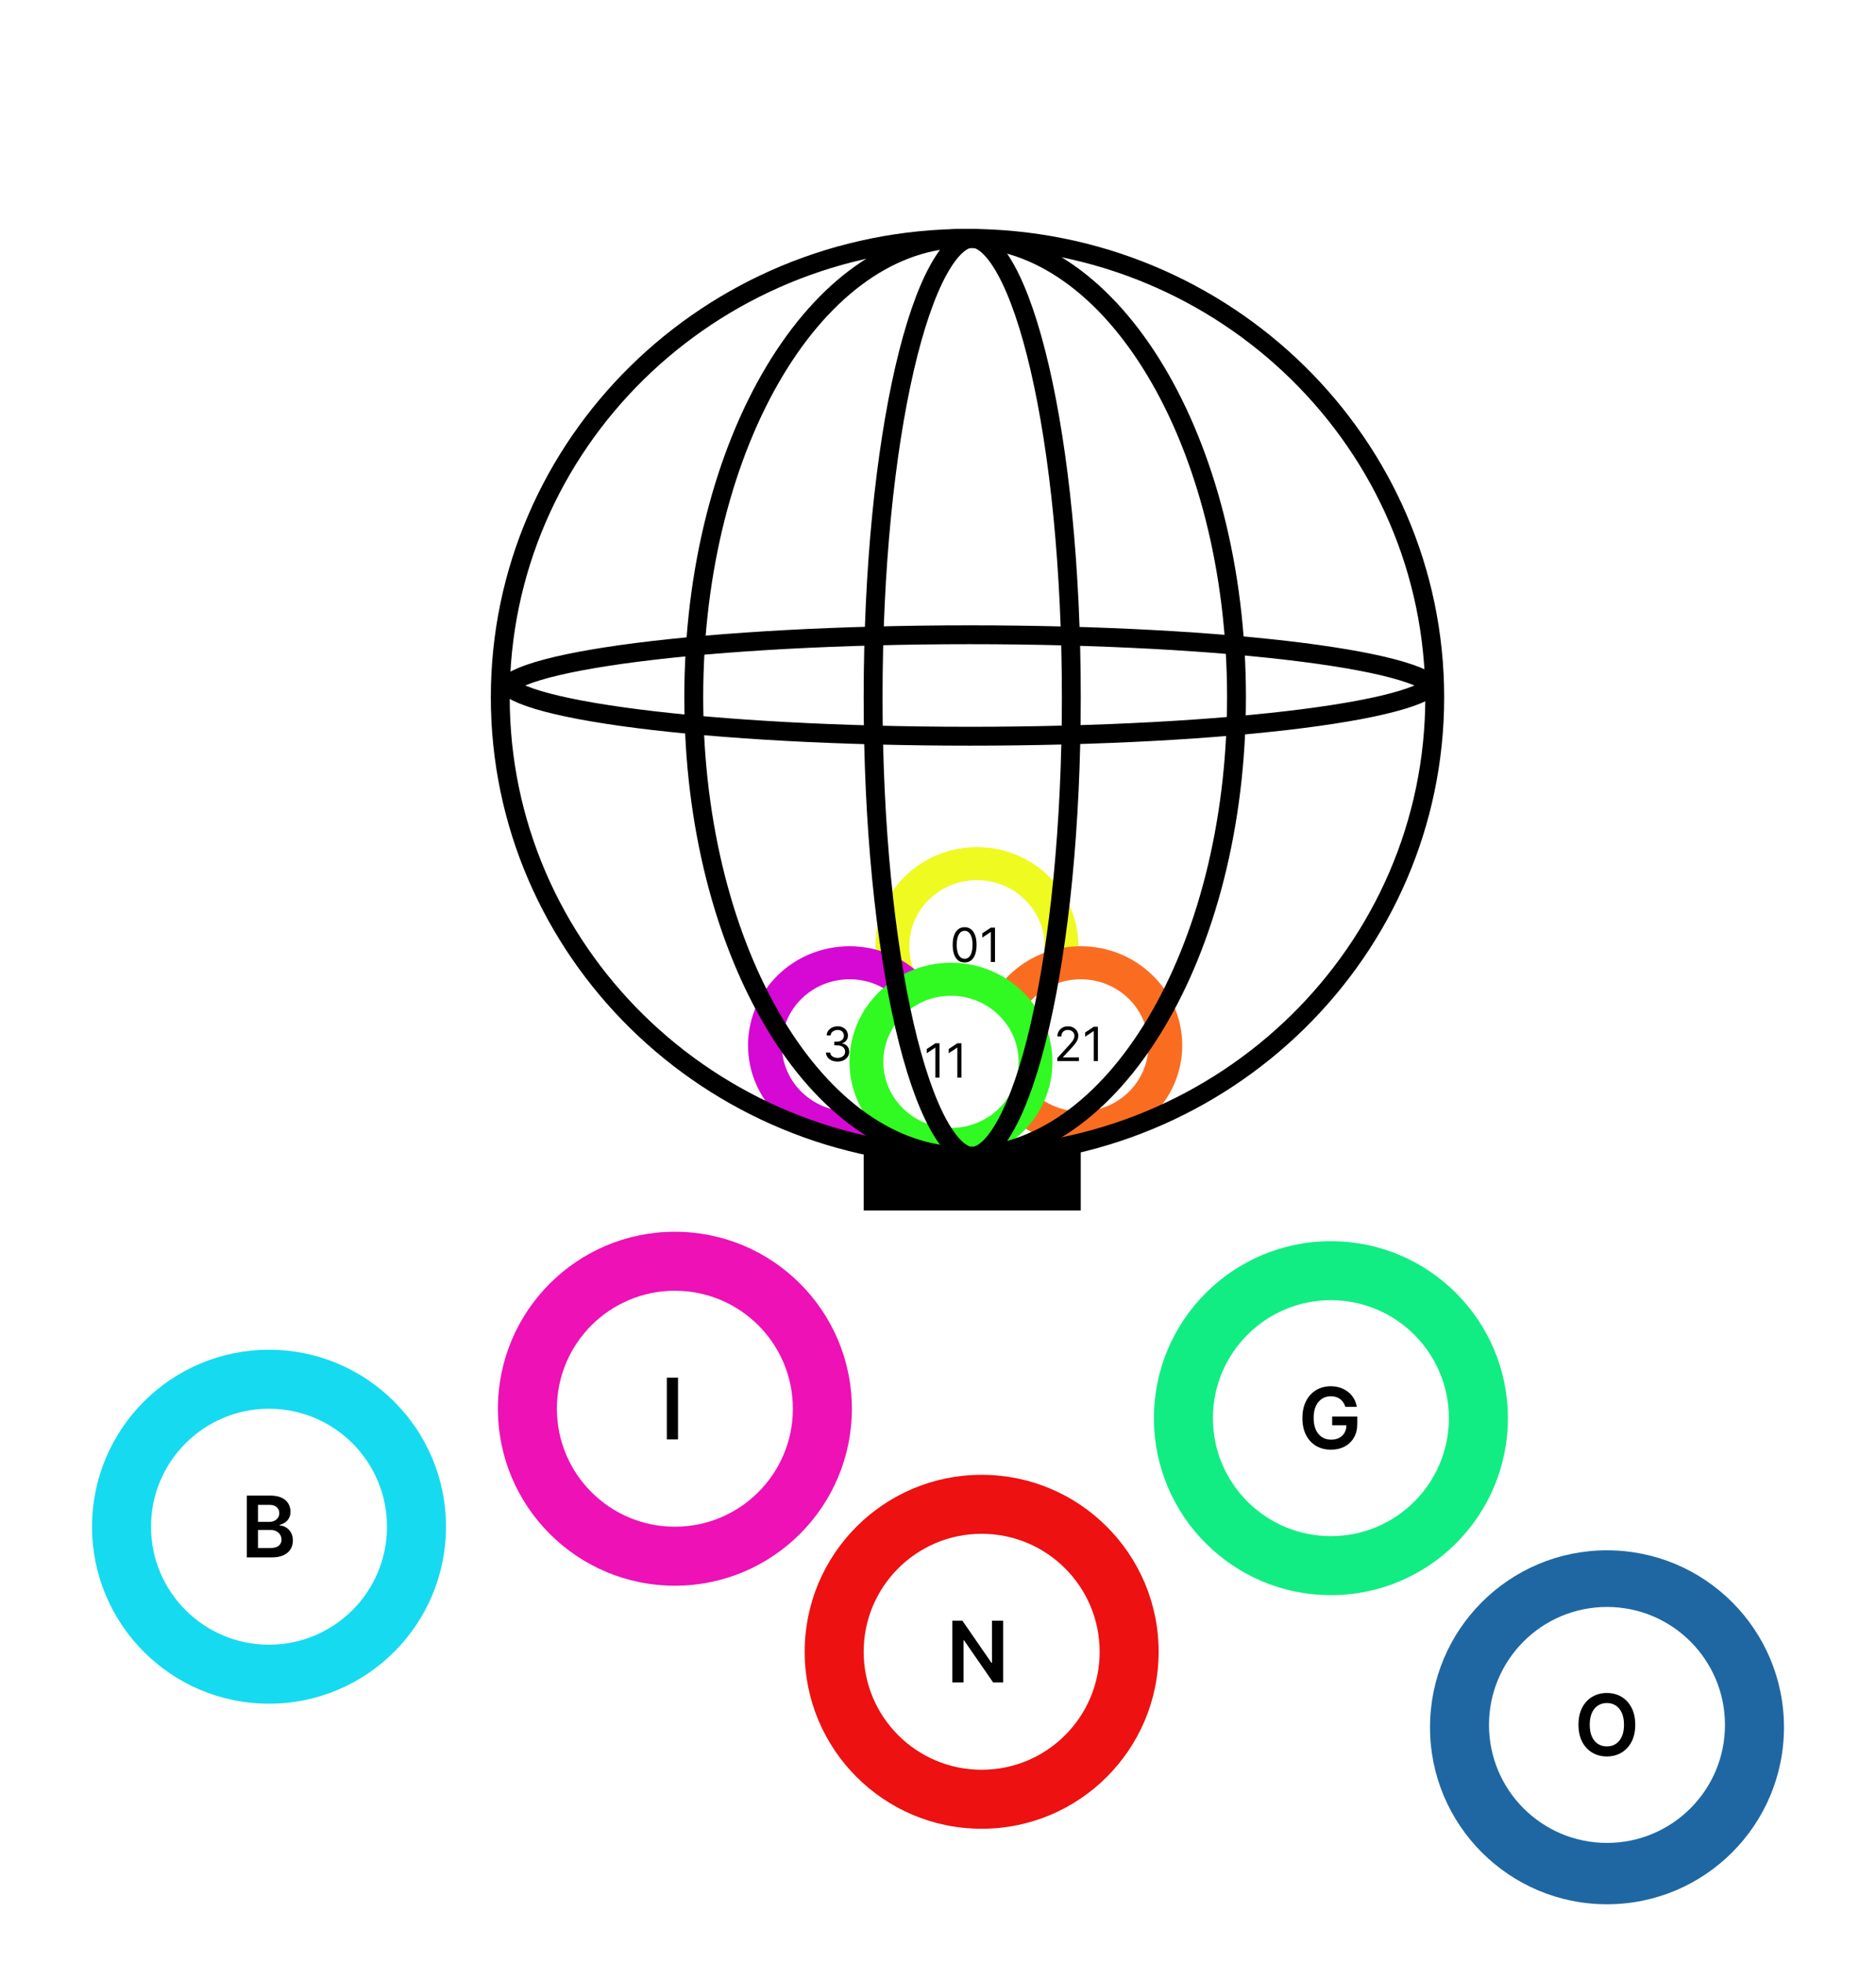 <svg width="795" height="832" viewBox="0 0 795 832" fill="none" xmlns="http://www.w3.org/2000/svg">
<rect width="795" height="832" fill="white"/>
<g filter="url(#filter0_d_57_2)">
<circle cx="286" cy="593" r="75" fill="#ED11B6"/>
<circle cx="286" cy="593" r="50" fill="white"/>
<path d="M287.325 579.818V606H282.582V579.818H287.325Z" fill="black"/>
</g>
<g filter="url(#filter1_d_57_2)">
<circle cx="416" cy="696" r="75" fill="#ED1111"/>
<circle cx="416" cy="696" r="50" fill="white"/>
<path d="M425.098 682.818V709H420.879L408.543 691.166H408.325V709H403.582V682.818H407.827L420.151 700.665H420.381V682.818H425.098Z" fill="black"/>
</g>
<g filter="url(#filter2_d_57_2)">
<circle cx="564" cy="597" r="75" fill="#11ED83"/>
<circle cx="564" cy="597" r="50" fill="white"/>
<path d="M570.122 592.179C569.909 591.489 569.615 590.871 569.24 590.325C568.874 589.771 568.43 589.298 567.911 588.906C567.399 588.514 566.811 588.22 566.146 588.024C565.482 587.82 564.757 587.717 563.973 587.717C562.567 587.717 561.314 588.071 560.214 588.778C559.115 589.486 558.25 590.526 557.619 591.898C556.997 593.261 556.686 594.923 556.686 596.884C556.686 598.861 556.997 600.536 557.619 601.908C558.241 603.28 559.107 604.324 560.214 605.04C561.322 605.747 562.609 606.101 564.075 606.101C565.405 606.101 566.555 605.845 567.527 605.334C568.507 604.822 569.261 604.098 569.79 603.161C570.318 602.214 570.582 601.107 570.582 599.837L571.656 600.003H564.548V596.295H575.172V599.44C575.172 601.682 574.695 603.621 573.74 605.257C572.786 606.893 571.473 608.155 569.803 609.041C568.132 609.919 566.214 610.358 564.05 610.358C561.638 610.358 559.52 609.817 557.696 608.734C555.881 607.643 554.462 606.097 553.439 604.094C552.425 602.082 551.918 599.696 551.918 596.935C551.918 594.821 552.216 592.933 552.812 591.271C553.418 589.609 554.261 588.199 555.344 587.04C556.426 585.872 557.696 584.986 559.153 584.381C560.611 583.767 562.196 583.46 563.909 583.46C565.358 583.46 566.709 583.673 567.962 584.099C569.214 584.517 570.327 585.114 571.298 585.889C572.278 586.665 573.084 587.585 573.714 588.651C574.345 589.716 574.759 590.892 574.955 592.179H570.122Z" fill="black"/>
</g>
<g filter="url(#filter3_d_57_2)">
<circle cx="681" cy="728" r="75" fill="#1F67A2"/>
<circle cx="681" cy="727" r="50" fill="white"/>
<path d="M692.977 726.909C692.977 729.73 692.449 732.146 691.392 734.158C690.344 736.161 688.912 737.695 687.097 738.76C685.29 739.825 683.24 740.358 680.947 740.358C678.655 740.358 676.601 739.825 674.786 738.76C672.979 737.686 671.547 736.148 670.49 734.145C669.442 732.134 668.918 729.722 668.918 726.909C668.918 724.088 669.442 721.676 670.49 719.673C671.547 717.662 672.979 716.124 674.786 715.058C676.601 713.993 678.655 713.46 680.947 713.46C683.24 713.46 685.29 713.993 687.097 715.058C688.912 716.124 690.344 717.662 691.392 719.673C692.449 721.676 692.977 724.088 692.977 726.909ZM688.209 726.909C688.209 724.923 687.898 723.249 687.276 721.885C686.662 720.513 685.81 719.477 684.719 718.778C683.628 718.071 682.371 717.717 680.947 717.717C679.524 717.717 678.267 718.071 677.176 718.778C676.085 719.477 675.229 720.513 674.607 721.885C673.993 723.249 673.686 724.923 673.686 726.909C673.686 728.895 673.993 730.574 674.607 731.946C675.229 733.31 676.085 734.345 677.176 735.053C678.267 735.751 679.524 736.101 680.947 736.101C682.371 736.101 683.628 735.751 684.719 735.053C685.81 734.345 686.662 733.31 687.276 731.946C687.898 730.574 688.209 728.895 688.209 726.909Z" fill="black"/>
</g>
<g filter="url(#filter4_d_57_2)">
<circle cx="114" cy="643" r="75" fill="#16DAF0"/>
<circle cx="114" cy="643" r="50" fill="white"/>
<path d="M104.582 656V629.818H114.605C116.497 629.818 118.07 630.116 119.322 630.713C120.584 631.301 121.526 632.107 122.148 633.129C122.778 634.152 123.094 635.311 123.094 636.607C123.094 637.672 122.889 638.584 122.48 639.342C122.071 640.092 121.521 640.702 120.831 641.17C120.141 641.639 119.369 641.976 118.517 642.18V642.436C119.446 642.487 120.337 642.773 121.189 643.293C122.05 643.804 122.753 644.528 123.298 645.466C123.844 646.403 124.116 647.537 124.116 648.866C124.116 650.222 123.788 651.44 123.132 652.523C122.476 653.597 121.487 654.445 120.166 655.067C118.845 655.689 117.183 656 115.18 656H104.582ZM109.325 652.037H114.426C116.148 652.037 117.388 651.709 118.146 651.053C118.913 650.388 119.297 649.536 119.297 648.496C119.297 647.72 119.105 647.021 118.722 646.399C118.338 645.768 117.793 645.274 117.085 644.916C116.378 644.55 115.534 644.366 114.554 644.366H109.325V652.037ZM109.325 640.953H114.017C114.835 640.953 115.572 640.804 116.229 640.506C116.885 640.199 117.401 639.768 117.776 639.214C118.159 638.652 118.351 637.987 118.351 637.22C118.351 636.206 117.993 635.371 117.277 634.714C116.57 634.058 115.517 633.73 114.119 633.73H109.325V640.953Z" fill="black"/>
</g>
<g filter="url(#filter5_i_57_2)">
<ellipse cx="414" cy="397" rx="42.999" ry="42" fill="#EFFA21"/>
<ellipse cx="413.999" cy="397" rx="28.666" ry="28" fill="white"/>
<path d="M408.783 403.879C407.713 403.879 406.802 403.588 406.049 403.005C405.296 402.418 404.721 401.568 404.323 400.455C403.925 399.338 403.726 397.989 403.726 396.407C403.726 394.835 403.925 393.493 404.323 392.38C404.725 391.263 405.303 390.411 406.056 389.823C406.814 389.232 407.723 388.936 408.783 388.936C409.844 388.936 410.751 389.232 411.503 389.823C412.261 390.411 412.839 391.263 413.236 392.38C413.639 393.493 413.84 394.835 413.84 396.407C413.84 397.989 413.641 399.338 413.243 400.455C412.846 401.568 412.27 402.418 411.518 403.005C410.765 403.588 409.853 403.879 408.783 403.879ZM408.783 402.316C409.844 402.316 410.668 401.805 411.255 400.782C411.842 399.759 412.135 398.301 412.135 396.407C412.135 395.148 412.001 394.075 411.731 393.19C411.465 392.304 411.082 391.63 410.58 391.166C410.083 390.702 409.484 390.47 408.783 390.47C407.732 390.47 406.911 390.988 406.319 392.025C405.727 393.057 405.431 394.518 405.431 396.407C405.431 397.667 405.564 398.737 405.829 399.617C406.094 400.498 406.475 401.168 406.972 401.627C407.474 402.087 408.078 402.316 408.783 402.316ZM421.653 389.134V403.68H419.891V390.981H419.806L416.255 393.339V391.549L419.891 389.134H421.653Z" fill="black"/>
</g>
<g filter="url(#filter6_i_57_2)">
<ellipse cx="360" cy="439" rx="42.999" ry="42" fill="#D608D3"/>
<ellipse cx="359.999" cy="439" rx="28.666" ry="28" fill="white"/>
<path d="M354.954 445.879C354.016 445.879 353.18 445.718 352.447 445.396C351.717 445.074 351.137 444.626 350.706 444.054C350.28 443.476 350.048 442.806 350.01 442.044H351.8C351.838 442.512 351.999 442.917 352.283 443.258C352.567 443.594 352.939 443.855 353.398 444.039C353.858 444.224 354.367 444.316 354.925 444.316C355.55 444.316 356.104 444.207 356.587 443.99C357.07 443.772 357.449 443.469 357.724 443.08C357.998 442.692 358.135 442.242 358.135 441.731C358.135 441.196 358.003 440.725 357.738 440.318C357.473 439.906 357.084 439.584 356.573 439.352C356.062 439.12 355.437 439.004 354.698 439.004H353.533V437.441H354.698C355.276 437.441 355.782 437.337 356.218 437.129C356.658 436.92 357.001 436.627 357.248 436.248C357.499 435.869 357.624 435.424 357.624 434.913C357.624 434.42 357.515 433.992 357.297 433.627C357.08 433.263 356.772 432.979 356.374 432.775C355.981 432.572 355.517 432.47 354.982 432.47C354.48 432.47 354.007 432.562 353.562 432.747C353.121 432.927 352.761 433.189 352.482 433.535C352.203 433.876 352.051 434.288 352.028 434.771H350.323C350.351 434.009 350.581 433.341 351.012 432.768C351.443 432.19 352.006 431.741 352.702 431.419C353.403 431.097 354.172 430.936 355.01 430.936C355.91 430.936 356.682 431.118 357.326 431.482C357.97 431.842 358.465 432.318 358.81 432.91C359.156 433.502 359.329 434.141 359.329 434.828C359.329 435.647 359.113 436.345 358.682 436.923C358.256 437.5 357.676 437.901 356.942 438.123V438.237C357.861 438.388 358.578 438.779 359.094 439.409C359.61 440.034 359.868 440.808 359.868 441.731C359.868 442.522 359.653 443.232 359.222 443.862C358.796 444.487 358.214 444.979 357.475 445.339C356.736 445.699 355.896 445.879 354.954 445.879ZM367.887 431.134V445.68H366.126V432.981H366.04L362.489 435.339V433.549L366.126 431.134H367.887Z" fill="black"/>
</g>
<g filter="url(#filter7_i_57_2)">
<ellipse cx="458" cy="439" rx="42.999" ry="42" fill="#FA6D21"/>
<ellipse cx="457.999" cy="439" rx="28.666" ry="28" fill="white"/>
<path d="M448.039 445.68V444.402L452.84 439.146C453.403 438.53 453.867 437.995 454.232 437.541C454.597 437.081 454.867 436.651 455.042 436.248C455.222 435.841 455.312 435.415 455.312 434.97C455.312 434.458 455.189 434.016 454.942 433.642C454.701 433.268 454.369 432.979 453.948 432.775C453.527 432.572 453.053 432.47 452.528 432.47C451.969 432.47 451.481 432.586 451.064 432.818C450.653 433.045 450.333 433.365 450.106 433.777C449.883 434.188 449.772 434.671 449.772 435.225H448.096C448.096 434.373 448.292 433.625 448.685 432.981C449.078 432.337 449.613 431.835 450.29 431.475C450.972 431.116 451.737 430.936 452.584 430.936C453.437 430.936 454.192 431.116 454.85 431.475C455.508 431.835 456.024 432.321 456.398 432.931C456.772 433.542 456.959 434.222 456.959 434.97C456.959 435.505 456.862 436.028 456.668 436.539C456.479 437.046 456.147 437.612 455.674 438.237C455.205 438.857 454.554 439.615 453.721 440.509L450.454 444.004V444.117H457.215V445.68H448.039ZM465.262 431.134V445.68H463.501V432.981H463.415L459.864 435.339V433.549L463.501 431.134H465.262Z" fill="black"/>
</g>
<g filter="url(#filter8_i_57_2)">
<ellipse cx="403" cy="446" rx="42.999" ry="42" fill="#30FA21"/>
<ellipse cx="402.999" cy="446" rx="28.666" ry="28" fill="white"/>
<path d="M398.153 438.134V452.68H396.391V439.981H396.306L392.755 442.339V440.549L396.391 438.134H398.153ZM407.449 438.134V452.68H405.688V439.981H405.603L402.052 442.339V440.549L405.688 438.134H407.449Z" fill="black"/>
</g>
<path d="M608 295.5C608 402.854 519.419 490 410 490C300.581 490 212 402.854 212 295.5C212 188.146 300.581 101 410 101C519.419 101 608 188.146 608 295.5Z" stroke="black" stroke-width="8"/>
<path d="M524 295.5C524 349.715 510.818 398.603 489.715 433.804C468.564 469.085 439.902 490 409 490C378.098 490 349.436 469.085 328.285 433.804C307.182 398.603 294 349.715 294 295.5C294 241.285 307.182 192.397 328.285 157.196C349.436 121.915 378.098 101 409 101C439.902 101 468.564 121.915 489.715 157.196C510.818 192.397 524 241.285 524 295.5Z" stroke="black" stroke-width="8"/>
<path d="M454 295.5C454 350.103 448.868 399.411 440.63 434.958C436.504 452.763 431.648 466.895 426.397 476.479C423.771 481.272 421.146 484.741 418.623 486.969C416.125 489.174 413.928 490 412 490C410.072 490 407.875 489.174 405.377 486.969C402.854 484.741 400.229 481.272 397.603 476.479C392.352 466.895 387.496 452.763 383.37 434.958C375.132 399.411 370 350.103 370 295.5C370 240.897 375.132 191.589 383.37 156.042C387.496 138.237 392.352 124.105 397.603 114.521C400.229 109.728 402.854 106.259 405.377 104.031C407.875 101.826 410.072 101 412 101C413.928 101 416.125 101.826 418.623 104.031C421.146 106.259 423.771 109.728 426.397 114.521C431.648 124.105 436.504 138.237 440.63 156.042C448.868 191.589 454 240.897 454 295.5Z" stroke="black" stroke-width="8"/>
<rect x="366" y="488" width="92" height="25" fill="black"/>
<path d="M604.821 288.756C606.237 289.638 606.746 290.237 606.922 290.5C606.746 290.763 606.237 291.362 604.821 292.244C602.599 293.629 599.061 295.109 594.129 296.596C584.323 299.552 569.933 302.266 551.915 304.563C515.937 309.151 466.114 312 411 312C355.886 312 306.063 309.151 270.085 304.563C252.067 302.266 237.677 299.552 227.871 296.596C222.939 295.109 219.401 293.629 217.179 292.244C215.763 291.362 215.254 290.763 215.078 290.5C215.254 290.237 215.763 289.638 217.179 288.756C219.401 287.371 222.939 285.891 227.871 284.404C237.677 281.448 252.067 278.734 270.085 276.437C306.063 271.849 355.886 269 411 269C466.114 269 515.937 271.849 551.915 276.437C569.933 278.734 584.323 281.448 594.129 284.404C599.061 285.891 602.599 287.371 604.821 288.756Z" stroke="black" stroke-width="8"/>
<defs>
<filter id="filter0_d_57_2" x="207" y="518" width="158" height="158" filterUnits="userSpaceOnUse" color-interpolation-filters="sRGB">
<feFlood flood-opacity="0" result="BackgroundImageFix"/>
<feColorMatrix in="SourceAlpha" type="matrix" values="0 0 0 0 0 0 0 0 0 0 0 0 0 0 0 0 0 0 127 0" result="hardAlpha"/>
<feOffset dy="4"/>
<feGaussianBlur stdDeviation="2"/>
<feComposite in2="hardAlpha" operator="out"/>
<feColorMatrix type="matrix" values="0 0 0 0 0 0 0 0 0 0 0 0 0 0 0 0 0 0 0.25 0"/>
<feBlend mode="normal" in2="BackgroundImageFix" result="effect1_dropShadow_57_2"/>
<feBlend mode="normal" in="SourceGraphic" in2="effect1_dropShadow_57_2" result="shape"/>
</filter>
<filter id="filter1_d_57_2" x="337" y="621" width="158" height="158" filterUnits="userSpaceOnUse" color-interpolation-filters="sRGB">
<feFlood flood-opacity="0" result="BackgroundImageFix"/>
<feColorMatrix in="SourceAlpha" type="matrix" values="0 0 0 0 0 0 0 0 0 0 0 0 0 0 0 0 0 0 127 0" result="hardAlpha"/>
<feOffset dy="4"/>
<feGaussianBlur stdDeviation="2"/>
<feComposite in2="hardAlpha" operator="out"/>
<feColorMatrix type="matrix" values="0 0 0 0 0 0 0 0 0 0 0 0 0 0 0 0 0 0 0.25 0"/>
<feBlend mode="normal" in2="BackgroundImageFix" result="effect1_dropShadow_57_2"/>
<feBlend mode="normal" in="SourceGraphic" in2="effect1_dropShadow_57_2" result="shape"/>
</filter>
<filter id="filter2_d_57_2" x="485" y="522" width="158" height="158" filterUnits="userSpaceOnUse" color-interpolation-filters="sRGB">
<feFlood flood-opacity="0" result="BackgroundImageFix"/>
<feColorMatrix in="SourceAlpha" type="matrix" values="0 0 0 0 0 0 0 0 0 0 0 0 0 0 0 0 0 0 127 0" result="hardAlpha"/>
<feOffset dy="4"/>
<feGaussianBlur stdDeviation="2"/>
<feComposite in2="hardAlpha" operator="out"/>
<feColorMatrix type="matrix" values="0 0 0 0 0 0 0 0 0 0 0 0 0 0 0 0 0 0 0.25 0"/>
<feBlend mode="normal" in2="BackgroundImageFix" result="effect1_dropShadow_57_2"/>
<feBlend mode="normal" in="SourceGraphic" in2="effect1_dropShadow_57_2" result="shape"/>
</filter>
<filter id="filter3_d_57_2" x="602" y="653" width="158" height="158" filterUnits="userSpaceOnUse" color-interpolation-filters="sRGB">
<feFlood flood-opacity="0" result="BackgroundImageFix"/>
<feColorMatrix in="SourceAlpha" type="matrix" values="0 0 0 0 0 0 0 0 0 0 0 0 0 0 0 0 0 0 127 0" result="hardAlpha"/>
<feOffset dy="4"/>
<feGaussianBlur stdDeviation="2"/>
<feComposite in2="hardAlpha" operator="out"/>
<feColorMatrix type="matrix" values="0 0 0 0 0 0 0 0 0 0 0 0 0 0 0 0 0 0 0.25 0"/>
<feBlend mode="normal" in2="BackgroundImageFix" result="effect1_dropShadow_57_2"/>
<feBlend mode="normal" in="SourceGraphic" in2="effect1_dropShadow_57_2" result="shape"/>
</filter>
<filter id="filter4_d_57_2" x="35" y="568" width="158" height="158" filterUnits="userSpaceOnUse" color-interpolation-filters="sRGB">
<feFlood flood-opacity="0" result="BackgroundImageFix"/>
<feColorMatrix in="SourceAlpha" type="matrix" values="0 0 0 0 0 0 0 0 0 0 0 0 0 0 0 0 0 0 127 0" result="hardAlpha"/>
<feOffset dy="4"/>
<feGaussianBlur stdDeviation="2"/>
<feComposite in2="hardAlpha" operator="out"/>
<feColorMatrix type="matrix" values="0 0 0 0 0 0 0 0 0 0 0 0 0 0 0 0 0 0 0.25 0"/>
<feBlend mode="normal" in2="BackgroundImageFix" result="effect1_dropShadow_57_2"/>
<feBlend mode="normal" in="SourceGraphic" in2="effect1_dropShadow_57_2" result="shape"/>
</filter>
<filter id="filter5_i_57_2" x="371" y="355" width="85.999" height="88" filterUnits="userSpaceOnUse" color-interpolation-filters="sRGB">
<feFlood flood-opacity="0" result="BackgroundImageFix"/>
<feBlend mode="normal" in="SourceGraphic" in2="BackgroundImageFix" result="shape"/>
<feColorMatrix in="SourceAlpha" type="matrix" values="0 0 0 0 0 0 0 0 0 0 0 0 0 0 0 0 0 0 127 0" result="hardAlpha"/>
<feOffset dy="4"/>
<feGaussianBlur stdDeviation="2"/>
<feComposite in2="hardAlpha" operator="arithmetic" k2="-1" k3="1"/>
<feColorMatrix type="matrix" values="0 0 0 0 0 0 0 0 0 0 0 0 0 0 0 0 0 0 0.25 0"/>
<feBlend mode="normal" in2="shape" result="effect1_innerShadow_57_2"/>
</filter>
<filter id="filter6_i_57_2" x="317" y="397" width="85.999" height="88" filterUnits="userSpaceOnUse" color-interpolation-filters="sRGB">
<feFlood flood-opacity="0" result="BackgroundImageFix"/>
<feBlend mode="normal" in="SourceGraphic" in2="BackgroundImageFix" result="shape"/>
<feColorMatrix in="SourceAlpha" type="matrix" values="0 0 0 0 0 0 0 0 0 0 0 0 0 0 0 0 0 0 127 0" result="hardAlpha"/>
<feOffset dy="4"/>
<feGaussianBlur stdDeviation="2"/>
<feComposite in2="hardAlpha" operator="arithmetic" k2="-1" k3="1"/>
<feColorMatrix type="matrix" values="0 0 0 0 0 0 0 0 0 0 0 0 0 0 0 0 0 0 0.25 0"/>
<feBlend mode="normal" in2="shape" result="effect1_innerShadow_57_2"/>
</filter>
<filter id="filter7_i_57_2" x="415" y="397" width="85.999" height="88" filterUnits="userSpaceOnUse" color-interpolation-filters="sRGB">
<feFlood flood-opacity="0" result="BackgroundImageFix"/>
<feBlend mode="normal" in="SourceGraphic" in2="BackgroundImageFix" result="shape"/>
<feColorMatrix in="SourceAlpha" type="matrix" values="0 0 0 0 0 0 0 0 0 0 0 0 0 0 0 0 0 0 127 0" result="hardAlpha"/>
<feOffset dy="4"/>
<feGaussianBlur stdDeviation="2"/>
<feComposite in2="hardAlpha" operator="arithmetic" k2="-1" k3="1"/>
<feColorMatrix type="matrix" values="0 0 0 0 0 0 0 0 0 0 0 0 0 0 0 0 0 0 0.25 0"/>
<feBlend mode="normal" in2="shape" result="effect1_innerShadow_57_2"/>
</filter>
<filter id="filter8_i_57_2" x="360" y="404" width="85.999" height="88" filterUnits="userSpaceOnUse" color-interpolation-filters="sRGB">
<feFlood flood-opacity="0" result="BackgroundImageFix"/>
<feBlend mode="normal" in="SourceGraphic" in2="BackgroundImageFix" result="shape"/>
<feColorMatrix in="SourceAlpha" type="matrix" values="0 0 0 0 0 0 0 0 0 0 0 0 0 0 0 0 0 0 127 0" result="hardAlpha"/>
<feOffset dy="4"/>
<feGaussianBlur stdDeviation="2"/>
<feComposite in2="hardAlpha" operator="arithmetic" k2="-1" k3="1"/>
<feColorMatrix type="matrix" values="0 0 0 0 0 0 0 0 0 0 0 0 0 0 0 0 0 0 0.25 0"/>
<feBlend mode="normal" in2="shape" result="effect1_innerShadow_57_2"/>
</filter>
</defs>
</svg>
